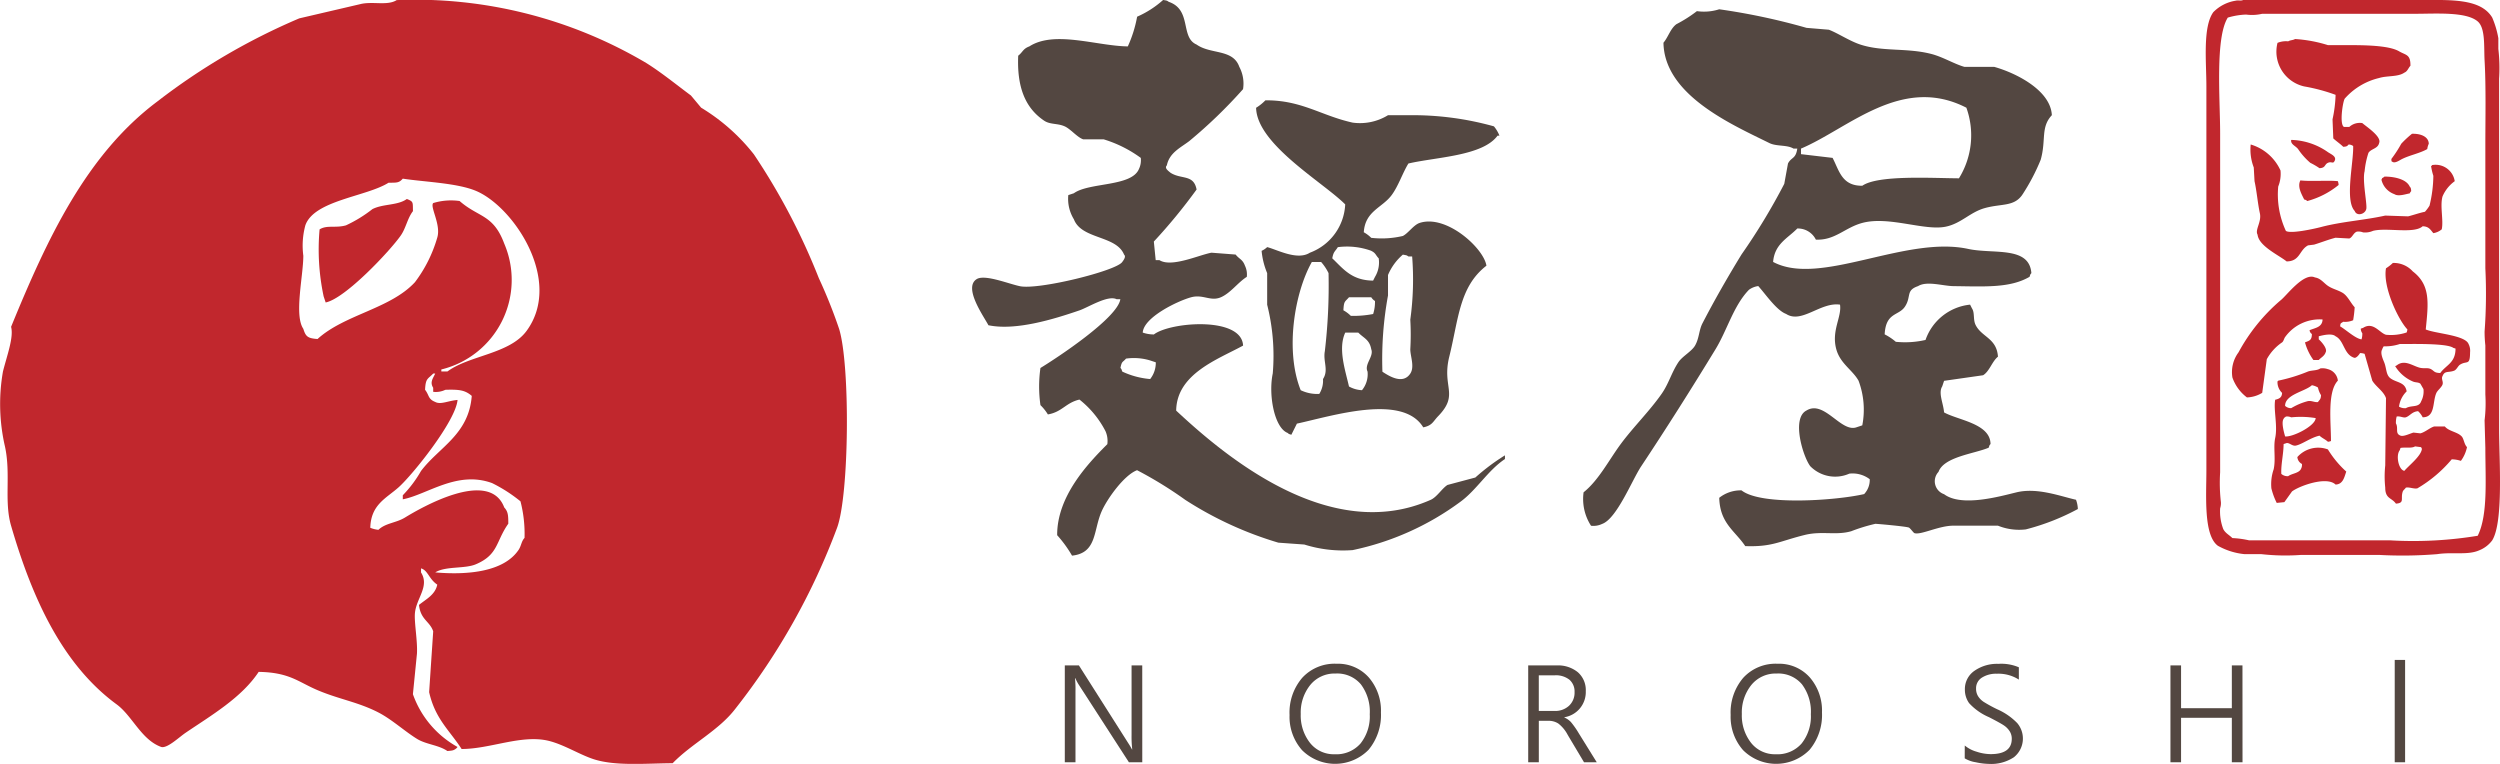 <svg xmlns="http://www.w3.org/2000/svg" width="196.363" height="60" viewBox="0 0 196.363 60">
  <g id="logo" transform="translate(-42 -40)">
    <g id="组_17" data-name="组 17">
      <g id="组_13" data-name="组 13">
        <path id="路径_1" data-name="路径 1" d="M238.293,73.681V46.186a13.015,13.015,0,0,0-.06-2.341V43a7.209,7.209,0,0,0-.481-1.62c-.91-1.513-3.279-1.381-5.7-1.381H218.182c-.146.089-.389,0-.6.06a3.135,3.135,0,0,0-1.74.9c-.837,1.175-.541,3.892-.541,5.824V76.923c0,2.029-.235,5.1.9,5.943a5.345,5.345,0,0,0,2.1.66h1.321a16.935,16.935,0,0,0,3.121.06h6.124a33.485,33.485,0,0,0,4.562-.06c1.234-.185,2.38.1,3.3-.3a2.345,2.345,0,0,0,1.02-.78C238.651,80.991,238.293,76.106,238.293,73.681Zm-1.081-6.544c0,1.16,0,2.522,0,3.843a11.4,11.4,0,0,1-.06,2.04l.06,2.162c0,2.443.216,5.264-.6,6.9a31.209,31.209,0,0,1-6.844.361H218.662a7.369,7.369,0,0,0-1.32-.18c-.244-.248-.56-.386-.721-.721a3.941,3.941,0,0,1-.24-1.621,1.272,1.272,0,0,0,.06-.48,13.4,13.4,0,0,1-.06-2.342V50.449c0-2.645-.4-7.463.6-9.065a5.7,5.7,0,0,1,1.441-.24,3.481,3.481,0,0,0,1.261-.061h12.006c1.629,0,4.01-.18,4.923.6.615.526.48,1.986.54,3.062.118,2.122.06,4.5.06,6.723v9.6a40.651,40.651,0,0,1-.06,4.983A10.4,10.4,0,0,0,237.212,67.137Z" fill="#c1272d" fill-rule="evenodd"/>
        <path id="路径_2" data-name="路径 2" d="M222.264,43.065a10.9,10.9,0,0,1,2.582.479h1.44c1.282,0,3.315,0,4.143.481.547.321.913.234.9,1.141-.174.179-.225.438-.48.54-.49.348-1.348.225-1.981.421a5.189,5.189,0,0,0-2.7,1.62c-.159.251-.426,2.042-.06,2.221h.42a1.226,1.226,0,0,1,1.021-.3c.31.277,1.533,1.06,1.321,1.561-.1.463-.627.44-.841.78a6.627,6.627,0,0,0-.3,1.441c-.2.757.243,2.719.121,3-.118.394-.749.544-.9.12-.789-.837-.079-3.805-.12-5.1a.632.632,0,0,0-.361-.12c-.111.144-.17.164-.42.18-.234-.236-.54-.434-.78-.66l-.06-1.5a10.111,10.111,0,0,0,.24-1.921,14.154,14.154,0,0,0-2.462-.66,2.8,2.8,0,0,1-2.1-3.422,1.74,1.74,0,0,1,.841-.12C221.857,43.154,222.128,43.158,222.264,43.065Z" fill="#c1272d" fill-rule="evenodd"/>
        <path id="路径_3" data-name="路径 3" d="M231.449,50.508c.617-.024,1.3.187,1.32.781a1.422,1.422,0,0,0-.12.42c-.582.333-1.356.471-1.98.781-.2.1-.509.33-.721.24-.152-.088-.093-.026-.12-.24a9.624,9.624,0,0,0,.78-1.2A7.9,7.9,0,0,1,231.449,50.508Z" fill="#c1272d" fill-rule="evenodd"/>
        <path id="路径_4" data-name="路径 4" d="M221.964,50.989a5.232,5.232,0,0,1,2.882.96c.227.157.688.33.54.661-.141.314-.233.04-.54.18-.283.128-.169.4-.661.42a5.8,5.8,0,0,0-.72-.42,5.267,5.267,0,0,1-.961-1.081C222.311,51.454,221.894,51.336,221.964,50.989Z" fill="#c1272d" fill-rule="evenodd"/>
        <path id="路径_5" data-name="路径 5" d="M218.782,51.349a3.738,3.738,0,0,1,2.341,2.041,2.658,2.658,0,0,1-.18,1.261,6.8,6.8,0,0,0,.6,3.482c.335.261,2.262-.168,2.762-.3,1.63-.433,3.417-.536,5.042-.9l1.8.06c.411-.1.849-.261,1.321-.36a3.3,3.3,0,0,0,.36-.48,10.284,10.284,0,0,0,.3-2.342,4.884,4.884,0,0,1-.18-.78h.06v-.06a1.522,1.522,0,0,1,1.8,1.26,2.856,2.856,0,0,0-.96,1.2c-.211.754.092,1.885-.061,2.582a1.353,1.353,0,0,1-.66.3c-.225-.262-.348-.531-.84-.54-.678.617-2.83.08-3.9.36a1.554,1.554,0,0,1-.781.12.988.988,0,0,0-.48-.06c-.275.089-.355.453-.6.54l-1.08-.06c-.552.142-1.165.382-1.681.54l-.48.06c-.7.369-.614,1.249-1.682,1.261-.612-.495-2.181-1.2-2.281-2.1-.224-.391.331-1,.18-1.681-.169-.77-.247-1.754-.42-2.522l-.06-1.08A3.892,3.892,0,0,1,218.782,51.349Z" fill="#c1272d" fill-rule="evenodd"/>
        <path id="路径_6" data-name="路径 6" d="M229.288,53.87c.814,0,1.726.215,1.981.781.1.107.1.151.12.36a.682.682,0,0,0-.12.18c-.285.045-.885.266-1.2.06a1.593,1.593,0,0,1-1.02-1.141c.048-.061.021-.016.059-.12A.614.614,0,0,0,229.288,53.87Z" fill="#c1272d" fill-rule="evenodd"/>
        <path id="路径_7" data-name="路径 7" d="M222.684,54.17c.85.094,2.2-.02,2.942.06a.939.939,0,0,1,.06.3,6.611,6.611,0,0,1-2.461,1.261.428.428,0,0,0-.241-.121C222.782,55.258,222.428,54.665,222.684,54.17Z" fill="#c1272d" fill-rule="evenodd"/>
        <path id="路径_8" data-name="路径 8" d="M224.846,75.3a2.19,2.19,0,0,0-2.4.6.666.666,0,0,0,.36.541.646.646,0,0,1-.06.36c-.151.375-.717.375-1.02.6a.731.731,0,0,1-.54-.18c-.035-.755.173-1.533.18-2.342.06-.02.12-.039.18-.06.243-.106.474.24.78.181.493-.1,1.173-.633,1.861-.781.192.189.465.294.661.48a.823.823,0,0,0,.239-.06c0-1.507-.3-3.854.541-4.742a1.041,1.041,0,0,0-.78-.9,1.267,1.267,0,0,0-.6-.059c-.254.18-.631.131-.96.24a12.964,12.964,0,0,1-2.342.72c-.054.065.005,0-.06.06a1.162,1.162,0,0,0,.361.9c-.013.385-.252.469-.541.54-.143.788.206,2.046,0,3-.161.748.059,1.639-.12,2.462a3.571,3.571,0,0,0-.18,1.5,5.463,5.463,0,0,0,.42,1.141l.6-.06c.2-.28.4-.56.6-.84.568-.432,2.715-1.22,3.422-.541.586-.021.686-.58.84-1.02A7.864,7.864,0,0,1,224.846,75.3Zm-1.261-5.043a1.393,1.393,0,0,1,.48.181,1.8,1.8,0,0,0,.241.6c-.019.349-.107.341-.241.541-.276.043-.523-.147-.84-.06a4.954,4.954,0,0,0-1.261.54.664.664,0,0,1-.48-.18C221.476,70.977,223.057,70.752,223.585,70.259ZM221.364,72.9c.07-.134.087-.091.18-.181a.791.791,0,0,1,.42.061,7.25,7.25,0,0,1,1.921.059c-.029.623-1.811,1.508-2.4,1.441C221.407,74.006,221.17,73.191,221.364,72.9Z" fill="#c1272d" fill-rule="evenodd"/>
        <path id="路径_9" data-name="路径 9" d="M234.751,69.119c.211-.078.3-.372.48-.481.54-.334.775.11.781-.96a1.151,1.151,0,0,0-.12-.66c-.275-.7-2.59-.81-3.362-1.141.216-2.1.382-3.49-1.021-4.563a2.017,2.017,0,0,0-1.561-.66,3.573,3.573,0,0,1-.54.42c-.264,1.458.968,4.057,1.681,4.8a.913.913,0,0,1-.06.24,3.894,3.894,0,0,1-1.621.18c-.51-.143-.994-1.056-1.8-.54-.06.02-.12.039-.18.06a.624.624,0,0,0,.12.36,1.486,1.486,0,0,1-.06.48c-.466-.046-1.233-.762-1.681-1.02.014-.139.012-.17.06-.241.046-.041.134-.079.18-.12a1.563,1.563,0,0,0,.781-.12,9.169,9.169,0,0,0,.12-1.02c-.315-.335-.558-.91-.961-1.141s-.769-.291-1.14-.54c-.324-.217-.558-.589-1.021-.661-.887-.416-2.24,1.454-2.7,1.8a14.313,14.313,0,0,0-3.3,4.083,2.6,2.6,0,0,0-.48,1.981,3.337,3.337,0,0,0,1.14,1.561,2.446,2.446,0,0,0,1.2-.361l.36-2.641a3.813,3.813,0,0,1,1.2-1.321c.128-.1.141-.284.24-.42a3.34,3.34,0,0,1,2.941-1.38c-.021.616-.59.661-1.02.84a.39.39,0,0,0,.18.3c0,.5-.205.526-.541.66a4.224,4.224,0,0,0,.661,1.381h.42c.19-.2.441-.309.54-.6.167-.291-.347-.852-.54-1.021v-.24c.31-.08,1.038-.261,1.321,0,.677.334.634,1.4,1.441,1.681.157.072.382-.191.48-.361a1.107,1.107,0,0,1,.36.061q.3,1.05.6,2.1c.28.477.9.838,1.08,1.38l-.06,5.284a8.286,8.286,0,0,0,0,1.74c0,.892.5.779.84,1.261.721-.056.337-.387.54-.96.038-.1.182-.2.241-.3.3-.052.611.117.9.06a10.362,10.362,0,0,0,2.7-2.28,2.361,2.361,0,0,1,.721.12,2.752,2.752,0,0,0,.48-1.081c-.229-.227-.241-.65-.419-.841-.337-.359-1.008-.395-1.322-.78h-.84c-.358.113-.713.451-1.081.541l-.54-.061c-.252.064-.788.339-1.02.24-.453-.168-.144-.579-.361-.96a1.77,1.77,0,0,1,.06-.541c.276-.048.531.125.721.061.327-.112.474-.44.96-.481a1.624,1.624,0,0,1,.361.481c1.016,0,.755-1.225,1.08-1.922.1-.208.412-.438.481-.66.074-.24-.127-.434,0-.66C234.024,69.1,234.291,69.286,234.751,69.119Zm-4.262,6.243c.02-.06.039-.12.06-.18.37-.068.882.048,1.14-.121l.48.061c.039.1.012.058.06.12-.039.568-1.043,1.334-1.38,1.741C230.393,76.9,230.166,75.772,230.489,75.362ZM233.67,69.3c-.494-.018-.454-.152-.72-.3s-.545-.026-.9-.12c-.571-.151-1.19-.669-1.8-.18l-.12.06a3.022,3.022,0,0,0,1.381,1.2c.217.1.435.045.6.18q.12.21.241.42a1.665,1.665,0,0,1-.181.961c-.182.521-.767.282-1.2.54a.918.918,0,0,1-.54-.12,2.043,2.043,0,0,1,.6-1.2c-.121-.743-.768-.666-1.261-1.02-.358-.258-.311-.73-.48-1.2-.082-.229-.368-.773-.181-1.08a.925.925,0,0,1,.12-.24,3.634,3.634,0,0,0,1.262-.18c.886.005,3.7-.075,4.2.3l.18.059C234.866,68.515,234.131,68.657,233.67,69.3Z" fill="#c1272d" fill-rule="evenodd"/>
      </g>
      <g id="组_15" data-name="组 15">
        <g id="组_14" data-name="组 14">
          <path id="路径_10" data-name="路径 10" d="M159.341,49.924a23.663,23.663,0,0,0-6.568-.876h-1.751a4.2,4.2,0,0,1-2.773.584c-2.484-.546-4.013-1.777-6.859-1.751a3.665,3.665,0,0,1-.73.584c.064,2.873,5.26,5.845,7,7.589a4.264,4.264,0,0,1-2.773,3.794c-.991.637-2.577-.242-3.357-.438a1.59,1.59,0,0,1-.437.292,5.983,5.983,0,0,0,.437,1.751v2.481a16.441,16.441,0,0,1,.439,5.4c-.354,1.687.125,4.266,1.167,4.67.149.118.036.054.292.146q.219-.438.437-.876c2.737-.59,8.3-2.385,9.924.292.718-.144.765-.46,1.168-.875,1.679-1.733.277-2.259.875-4.67.734-2.951.784-5.5,2.919-7.151-.2-1.367-3.15-4.057-5.254-3.357-.462.154-.9.819-1.313,1.022a7.241,7.241,0,0,1-2.481.146,2.624,2.624,0,0,0-.584-.438c.107-1.676,1.445-1.913,2.189-2.919.528-.712.856-1.732,1.314-2.481,2.2-.512,5.834-.585,7.005-2.189h.146A2.653,2.653,0,0,0,159.341,49.924ZM145.915,69.772a1.937,1.937,0,0,1-.293,1.168,3.01,3.01,0,0,1-1.459-.292c-1.247-3.128-.479-7.669.876-10.07h.729a3.88,3.88,0,0,1,.583.875,44.243,44.243,0,0,1-.291,6.13C145.907,68.4,146.378,69.06,145.915,69.772Zm3.5-.584a1.979,1.979,0,0,1-.438,1.46,2.3,2.3,0,0,1-1.021-.292c-.291-1.284-.879-2.97-.292-4.233h1.022c.434.445.882.542,1.021,1.314C149.925,68,149.136,68.614,149.416,69.188Zm.438-4.524a8.193,8.193,0,0,1-1.751.146,2.621,2.621,0,0,0-.584-.437c.035-.738.116-.655.438-1.022h1.751a.892.892,0,0,0,.292.291A3.141,3.141,0,0,1,149.854,64.664Zm1.168-1.459V61.6a4.306,4.306,0,0,1,1.167-1.6c.3.058.281.036.438.146h.292a23.085,23.085,0,0,1-.146,4.962,20.172,20.172,0,0,1,0,2.335c.007.565.351,1.365,0,1.9-.582.882-1.664.2-2.189-.146A27.722,27.722,0,0,1,151.022,63.205Zm-1.314-3.5c.365.177.332.331.584.584a2.189,2.189,0,0,1-.292,1.46c-.049.1-.1.194-.146.292-1.689-.015-2.345-.926-3.21-1.752.1-.544.213-.516.437-.876A5.6,5.6,0,0,1,149.708,59.7Z" fill="#534741" fill-rule="evenodd"/>
          <path id="路径_11" data-name="路径 11" d="M157.881,77.507l-2.189.584c-.423.268-.833.954-1.314,1.167-7.911,3.516-16.142-3.411-19.994-7.005.037-2.9,3.3-4.037,5.255-5.108-.108-2.308-5.714-1.867-7.006-.875a2.687,2.687,0,0,1-.876-.147c.072-1.207,2.748-2.485,3.795-2.772.943-.259,1.525.347,2.335,0,.771-.331,1.346-1.17,2.043-1.605a1.579,1.579,0,0,0-.145-.876c-.187-.508-.445-.509-.731-.876l-1.9-.146c-.992.183-3.142,1.185-4.087.584h-.292q-.074-.729-.146-1.459a43.551,43.551,0,0,0,3.357-4.087c-.229-1.214-1.2-.773-2.043-1.314-.237-.19-.485-.381-.292-.583.2-.988,1.065-1.382,1.751-1.9a38.17,38.17,0,0,0,4.233-4.086,2.788,2.788,0,0,0-.293-1.752c-.5-1.422-2.241-.961-3.356-1.751-1.3-.561-.353-2.731-2.189-3.357-.157-.11-.136-.092-.438-.146a7.631,7.631,0,0,1-2.043,1.314,9.85,9.85,0,0,1-.731,2.334c-2.455-.034-5.754-1.274-7.734,0-.508.187-.508.444-.876.73-.1,2.359.488,4.069,2.044,5.108.465.311,1.047.193,1.6.438.472.208.976.854,1.459,1.022h1.606a9.722,9.722,0,0,1,2.919,1.459,1.579,1.579,0,0,1-.147.876c-.581,1.4-3.9,1.033-5.107,1.9l-.439.146a3.063,3.063,0,0,0,.439,1.9c.6,1.587,3.33,1.256,3.94,2.773.158.138.017.369-.145.584-.485.7-6.555,2.2-8.028,1.9-.881-.182-2.669-.919-3.356-.584-1.168.637.526,2.971.875,3.649,2.138.441,5.086-.459,7.151-1.167.681-.234,2.234-1.225,2.92-.876h.291c-.216,1.475-4.971,4.608-6.275,5.4a10.335,10.335,0,0,0,0,2.919,3.7,3.7,0,0,1,.584.73c1.122-.193,1.4-.916,2.48-1.168a7.608,7.608,0,0,1,2.044,2.481,1.889,1.889,0,0,1,.146,1.022c-1.572,1.569-3.956,4.112-3.94,7.151a9.5,9.5,0,0,1,1.167,1.605c1.977-.211,1.658-1.981,2.335-3.5.43-.966,1.751-2.826,2.773-3.211a31.627,31.627,0,0,1,3.794,2.335,28.314,28.314,0,0,0,7.3,3.356q1.021.075,2.044.147a10.1,10.1,0,0,0,3.794.438,21.716,21.716,0,0,0,8.464-3.795c1.273-.925,2.169-2.476,3.5-3.357v-.292A16.535,16.535,0,0,0,157.881,77.507Zm-25.54-7.735a6.417,6.417,0,0,1-2.188-.584c-.1-.252-.03-.143-.147-.292.114-.554.163-.413.438-.729a4.4,4.4,0,0,1,1.9.146l.438.145A2.062,2.062,0,0,1,132.341,69.772Z" fill="#534741" fill-rule="evenodd"/>
        </g>
        <path id="路径_12" data-name="路径 12" d="M205.06,79.254c-1.2-.266-3.033-.98-4.671-.584-1.318.319-4.321,1.174-5.691.146a1.072,1.072,0,0,1-.438-1.751c.428-1.191,2.808-1.42,3.941-1.9.094-.251.028-.142.146-.291-.023-1.609-2.54-1.864-3.649-2.481-.06-.73-.47-1.526-.146-2.043l.146-.438,3.065-.438c.508-.314.7-1.083,1.167-1.459-.1-1.458-1.266-1.525-1.751-2.481-.221-.435-.055-.963-.292-1.314l-.146-.292a4.152,4.152,0,0,0-3.5,2.773,7.161,7.161,0,0,1-2.335.146,4.292,4.292,0,0,0-.875-.584c.09-1.756,1.112-1.434,1.6-2.189.512-.784.038-1.265,1.022-1.6.692-.429,1.952-.011,2.773,0,2.484.031,4.448.161,5.984-.73.094-.252.027-.143.145-.292-.168-2.152-2.992-1.472-4.962-1.9-4.957-1.07-11.638,2.992-15.324,1.022.119-1.424,1.142-1.849,1.9-2.627a1.576,1.576,0,0,1,1.459.875c1.506.07,2.271-.944,3.648-1.313,2.091-.561,4.9.65,6.568.292,1.215-.26,1.9-1.139,3.064-1.46,1.312-.359,2.264-.1,2.92-1.021a15.969,15.969,0,0,0,1.46-2.773c.441-1.564-.021-2.539.875-3.5-.1-1.983-2.879-3.336-4.524-3.794H196.3c-.809-.227-1.692-.784-2.627-1.021-1.926-.489-3.788-.157-5.546-.73-.844-.275-1.752-.889-2.481-1.168l-1.752-.146a50.611,50.611,0,0,0-6.858-1.459,3.931,3.931,0,0,1-1.752.146,10.667,10.667,0,0,1-1.606,1.022c-.474.346-.642,1.01-1.021,1.458.067,4.121,5.391,6.433,8.318,7.881.569.282,1.387.122,1.9.438h.292c-.119.828-.463.652-.73,1.168q-.146.8-.292,1.6a48.985,48.985,0,0,1-3.357,5.546c-1.085,1.772-2.133,3.6-3.064,5.4-.288.554-.252,1.169-.584,1.751-.265.464-1.006.848-1.313,1.314-.539.816-.758,1.685-1.314,2.48-.95,1.359-2.23,2.616-3.21,3.941-.914,1.235-1.731,2.843-2.92,3.794a3.861,3.861,0,0,0,.585,2.627,1.577,1.577,0,0,0,.875-.145c1.145-.409,2.348-3.444,3.065-4.525,1.971-2.97,3.946-6.088,5.838-9.194.924-1.519,1.421-3.431,2.626-4.67a1.605,1.605,0,0,1,.73-.292c.542.588,1.425,1.908,2.189,2.189,1.223.792,2.708-.954,4.233-.73.149.971-.692,2.035-.293,3.5.31,1.138,1.28,1.63,1.752,2.481a6.478,6.478,0,0,1,.291,3.5l-.437.146c-1.221.463-2.544-2.164-3.941-1.314-1.206.6-.275,3.64.293,4.378a2.738,2.738,0,0,0,3.064.584,2.228,2.228,0,0,1,1.606.437,1.617,1.617,0,0,1-.439,1.168c-2.164.5-8.079.936-9.632-.292a2.714,2.714,0,0,0-1.75.584c.055,2.012,1.234,2.585,2.043,3.794,2.131.076,2.669-.381,4.669-.875,1.349-.333,2.453.051,3.649-.292a13.762,13.762,0,0,1,1.9-.583c.067-.007,2.326.192,2.627.291.1.034.372.415.438.438.5.177,1.9-.581,3.065-.584h3.5a4.44,4.44,0,0,0,2.19.292,18.01,18.01,0,0,0,4.086-1.6A2.3,2.3,0,0,0,205.06,79.254Zm-21.6-27.583c3.715-1.567,7.9-5.823,12.989-3.211a6.411,6.411,0,0,1-.583,5.546c-2.121-.012-6.365-.275-7.59.584-1.614.016-1.811-1.189-2.335-2.189l-2.481-.292Z" fill="#534741" fill-rule="evenodd"/>
      </g>
      <g id="组_16" data-name="组 16">
        <path id="路径_13" data-name="路径 13" d="M131.72,99.872h-1.05L126.7,93.729a3.563,3.563,0,0,1-.236-.456h-.029a8.083,8.083,0,0,1,.039,1.021v5.578h-.839V92.266h1.109l3.859,6.079a6.028,6.028,0,0,1,.31.52h.02a8.822,8.822,0,0,1-.054-1.143V92.266h.839Z" fill="#534741"/>
        <path id="路径_14" data-name="路径 14" d="M143.288,96.16a4.183,4.183,0,0,1,1-2.926,3.45,3.45,0,0,1,2.688-1.1,3.235,3.235,0,0,1,2.531,1.07,3.977,3.977,0,0,1,.959,2.759,4.272,4.272,0,0,1-.969,2.927,3.679,3.679,0,0,1-5.229.029A3.955,3.955,0,0,1,143.288,96.16Zm.879-.078a3.478,3.478,0,0,0,.727,2.266,2.377,2.377,0,0,0,1.944.895,2.518,2.518,0,0,0,2.026-.847,3.419,3.419,0,0,0,.724-2.3,3.571,3.571,0,0,0-.7-2.348,2.428,2.428,0,0,0-1.98-.845,2.458,2.458,0,0,0-1.994.9A3.447,3.447,0,0,0,144.167,96.082Z" fill="#534741"/>
        <path id="路径_15" data-name="路径 15" d="M167.417,99.872h-1l-1.277-2.142a2.7,2.7,0,0,0-.741-.9,1.4,1.4,0,0,0-.78-.214h-.752v3.255h-.834V92.266h2.238a2.448,2.448,0,0,1,1.665.538,1.864,1.864,0,0,1,.619,1.485,2,2,0,0,1-1.684,2.047v.02a1.522,1.522,0,0,1,.518.359,6.754,6.754,0,0,1,.611.872Zm-4.552-6.83v2.8h1.243a1.591,1.591,0,0,0,1.129-.406,1.4,1.4,0,0,0,.437-1.077,1.221,1.221,0,0,0-.4-.968,1.711,1.711,0,0,0-1.159-.348Z" fill="#534741"/>
        <path id="路径_16" data-name="路径 16" d="M177.934,96.16a4.188,4.188,0,0,1,.994-2.926,3.451,3.451,0,0,1,2.688-1.1,3.234,3.234,0,0,1,2.532,1.07,3.973,3.973,0,0,1,.96,2.759,4.278,4.278,0,0,1-.97,2.927,3.679,3.679,0,0,1-5.229.029A3.955,3.955,0,0,1,177.934,96.16Zm.879-.078a3.478,3.478,0,0,0,.727,2.266,2.377,2.377,0,0,0,1.944.895,2.518,2.518,0,0,0,2.026-.847,3.424,3.424,0,0,0,.724-2.3,3.576,3.576,0,0,0-.7-2.348,2.43,2.43,0,0,0-1.981-.845,2.46,2.46,0,0,0-1.994.9A3.447,3.447,0,0,0,178.813,96.082Z" fill="#534741"/>
        <path id="路径_17" data-name="路径 17" d="M196.323,98.555a2.465,2.465,0,0,0,.92.484,3.624,3.624,0,0,0,1.112.194q1.661,0,1.66-1.207a1.081,1.081,0,0,0-.172-.6,1.59,1.59,0,0,0-.464-.46q-.291-.193-1.152-.635a4.513,4.513,0,0,1-1.565-1.105,1.816,1.816,0,0,1-.33-1.065,1.734,1.734,0,0,1,.747-1.469,3.08,3.08,0,0,1,1.876-.549,3.493,3.493,0,0,1,1.616.27v.967a2.974,2.974,0,0,0-1.724-.462,2.077,2.077,0,0,0-1.179.307.98.98,0,0,0-.457.862,1.1,1.1,0,0,0,.16.6,1.485,1.485,0,0,0,.434.439,10.994,10.994,0,0,0,1.071.586,4.97,4.97,0,0,1,1.566,1.081,1.877,1.877,0,0,1-.26,2.684A3.243,3.243,0,0,1,198.2,100a5.254,5.254,0,0,1-1.01-.128,2.37,2.37,0,0,1-.871-.309Z" fill="#534741"/>
        <path id="路径_18" data-name="路径 18" d="M218.139,99.872H217.3V96.381h-3.988v3.491h-.834V92.266h.834v3.358H217.3V92.266h.835Z" fill="#534741"/>
        <path id="路径_19" data-name="路径 19" d="M230.094,99.872V91.834h.815v8.038Z" fill="#534741"/>
      </g>
    </g>
    <g id="组_18" data-name="组 18">
      <path id="路径_20" data-name="路径 20" d="M73.956,55.629c-.723.526-1.879.368-2.71.8A10.448,10.448,0,0,1,69.174,57.7c-.819.233-1.494-.046-2.072.318a17.683,17.683,0,0,0,.318,5.261l.159.478c1.529-.3,5.039-4.029,5.9-5.26.407-.582.524-1.358.957-1.913C74.417,55.876,74.491,55.84,73.956,55.629Z" fill="#c1272d" fill-rule="evenodd"/>
      <path id="路径_21" data-name="路径 21" d="M107.908,65.832a39.764,39.764,0,0,0-1.594-3.986,51.037,51.037,0,0,0-5.1-9.723,15.393,15.393,0,0,0-4.144-3.666q-.4-.479-.8-.956c-1.135-.843-2.351-1.831-3.507-2.551a35.6,35.6,0,0,0-19.606-4.942c-.729.465-1.9.072-2.87.319l-4.782,1.116a50.543,50.543,0,0,0-11.158,6.536c-5.562,4.166-8.644,10.769-11.476,17.693.218.81-.313,2.222-.639,3.507a14.844,14.844,0,0,0,.16,5.9c.472,2.186-.084,4.284.479,6.217,1.658,5.7,4.028,10.9,8.288,14.027,1.231.9,1.944,2.789,3.507,3.348.47.131,1.388-.76,1.913-1.116,2.014-1.367,4.4-2.755,5.738-4.782,2.431.04,3.093.786,4.623,1.435,1.706.723,3.182.929,4.782,1.753,1.049.541,2.054,1.47,3.028,2.072.718.445,1.692.477,2.392.957.37-.036.449-.032.637-.16.172-.145.015.014.159-.159a7.642,7.642,0,0,1-3.506-4.145l.318-3.187c.056-1-.226-2.465-.159-3.188.108-1.166,1.167-2.1.478-3.189v-.318c.537.142.621.839,1.276,1.275-.162.809-.911,1.16-1.435,1.594.121,1.168.849,1.278,1.116,2.073q-.161,2.39-.319,4.781c.475,2.1,1.585,2.973,2.551,4.463,2.265,0,4.724-1.163,6.854-.637,1.2.3,2.416,1.079,3.506,1.434,1.721.562,4.094.33,6.217.319,1.5-1.549,3.635-2.574,4.942-4.3a52.722,52.722,0,0,0,7.97-14.187C108.707,78.855,108.787,68.681,107.908,65.832ZM83.2,82.249c-.261.284-.244.614-.478.957-1.15,1.686-3.924,1.982-6.535,1.753.817-.508,2.309-.265,3.187-.637,1.787-.758,1.56-1.789,2.551-3.188,0-.664-.019-.95-.319-1.275-1.169-3.1-6.565.039-7.811.8-.686.417-1.524.426-2.072.956a2.279,2.279,0,0,1-.638-.159c.048-1.833,1.253-2.313,2.232-3.188,1.093-.978,4.473-5.182,4.622-6.854-.741.06-1.323.391-1.752.158-.584-.235-.462-.523-.8-.956.041-.917.211-.827.638-1.275h.16c-.187.4-.434.68-.16,1.116v.319a1.72,1.72,0,0,0,.956-.16c1.088-.033,1.548.023,2.073.479-.23,3.049-2.582,4.031-3.986,5.9A9.4,9.4,0,0,1,73.637,78.9v.319c1.937-.375,4.261-2.281,7.013-1.275a11.728,11.728,0,0,1,2.232,1.434A10.255,10.255,0,0,1,83.2,82.249Zm.159-16.258c-1.334,1.819-4.511,1.918-6.216,3.188h-.478v-.16a7.236,7.236,0,0,0,4.941-9.883c-.86-2.313-2.009-2.037-3.507-3.347a4.8,4.8,0,0,0-2.072.16c-.277.3.628,1.687.319,2.709a10.729,10.729,0,0,1-1.754,3.507c-1.942,2.1-5.528,2.532-7.651,4.463-.763-.056-.927-.184-1.116-.8-.731-1.072-.007-4.12,0-5.739a6.1,6.1,0,0,1,.159-2.391c.69-1.97,4.8-2.25,6.536-3.347.65,0,.828.016,1.116-.319,1.687.26,4.25.336,5.738.956C82.346,56.229,86.244,62.058,83.36,65.991Z" fill="#c1272d" fill-rule="evenodd"/>
    </g>
  </g>
</svg>
